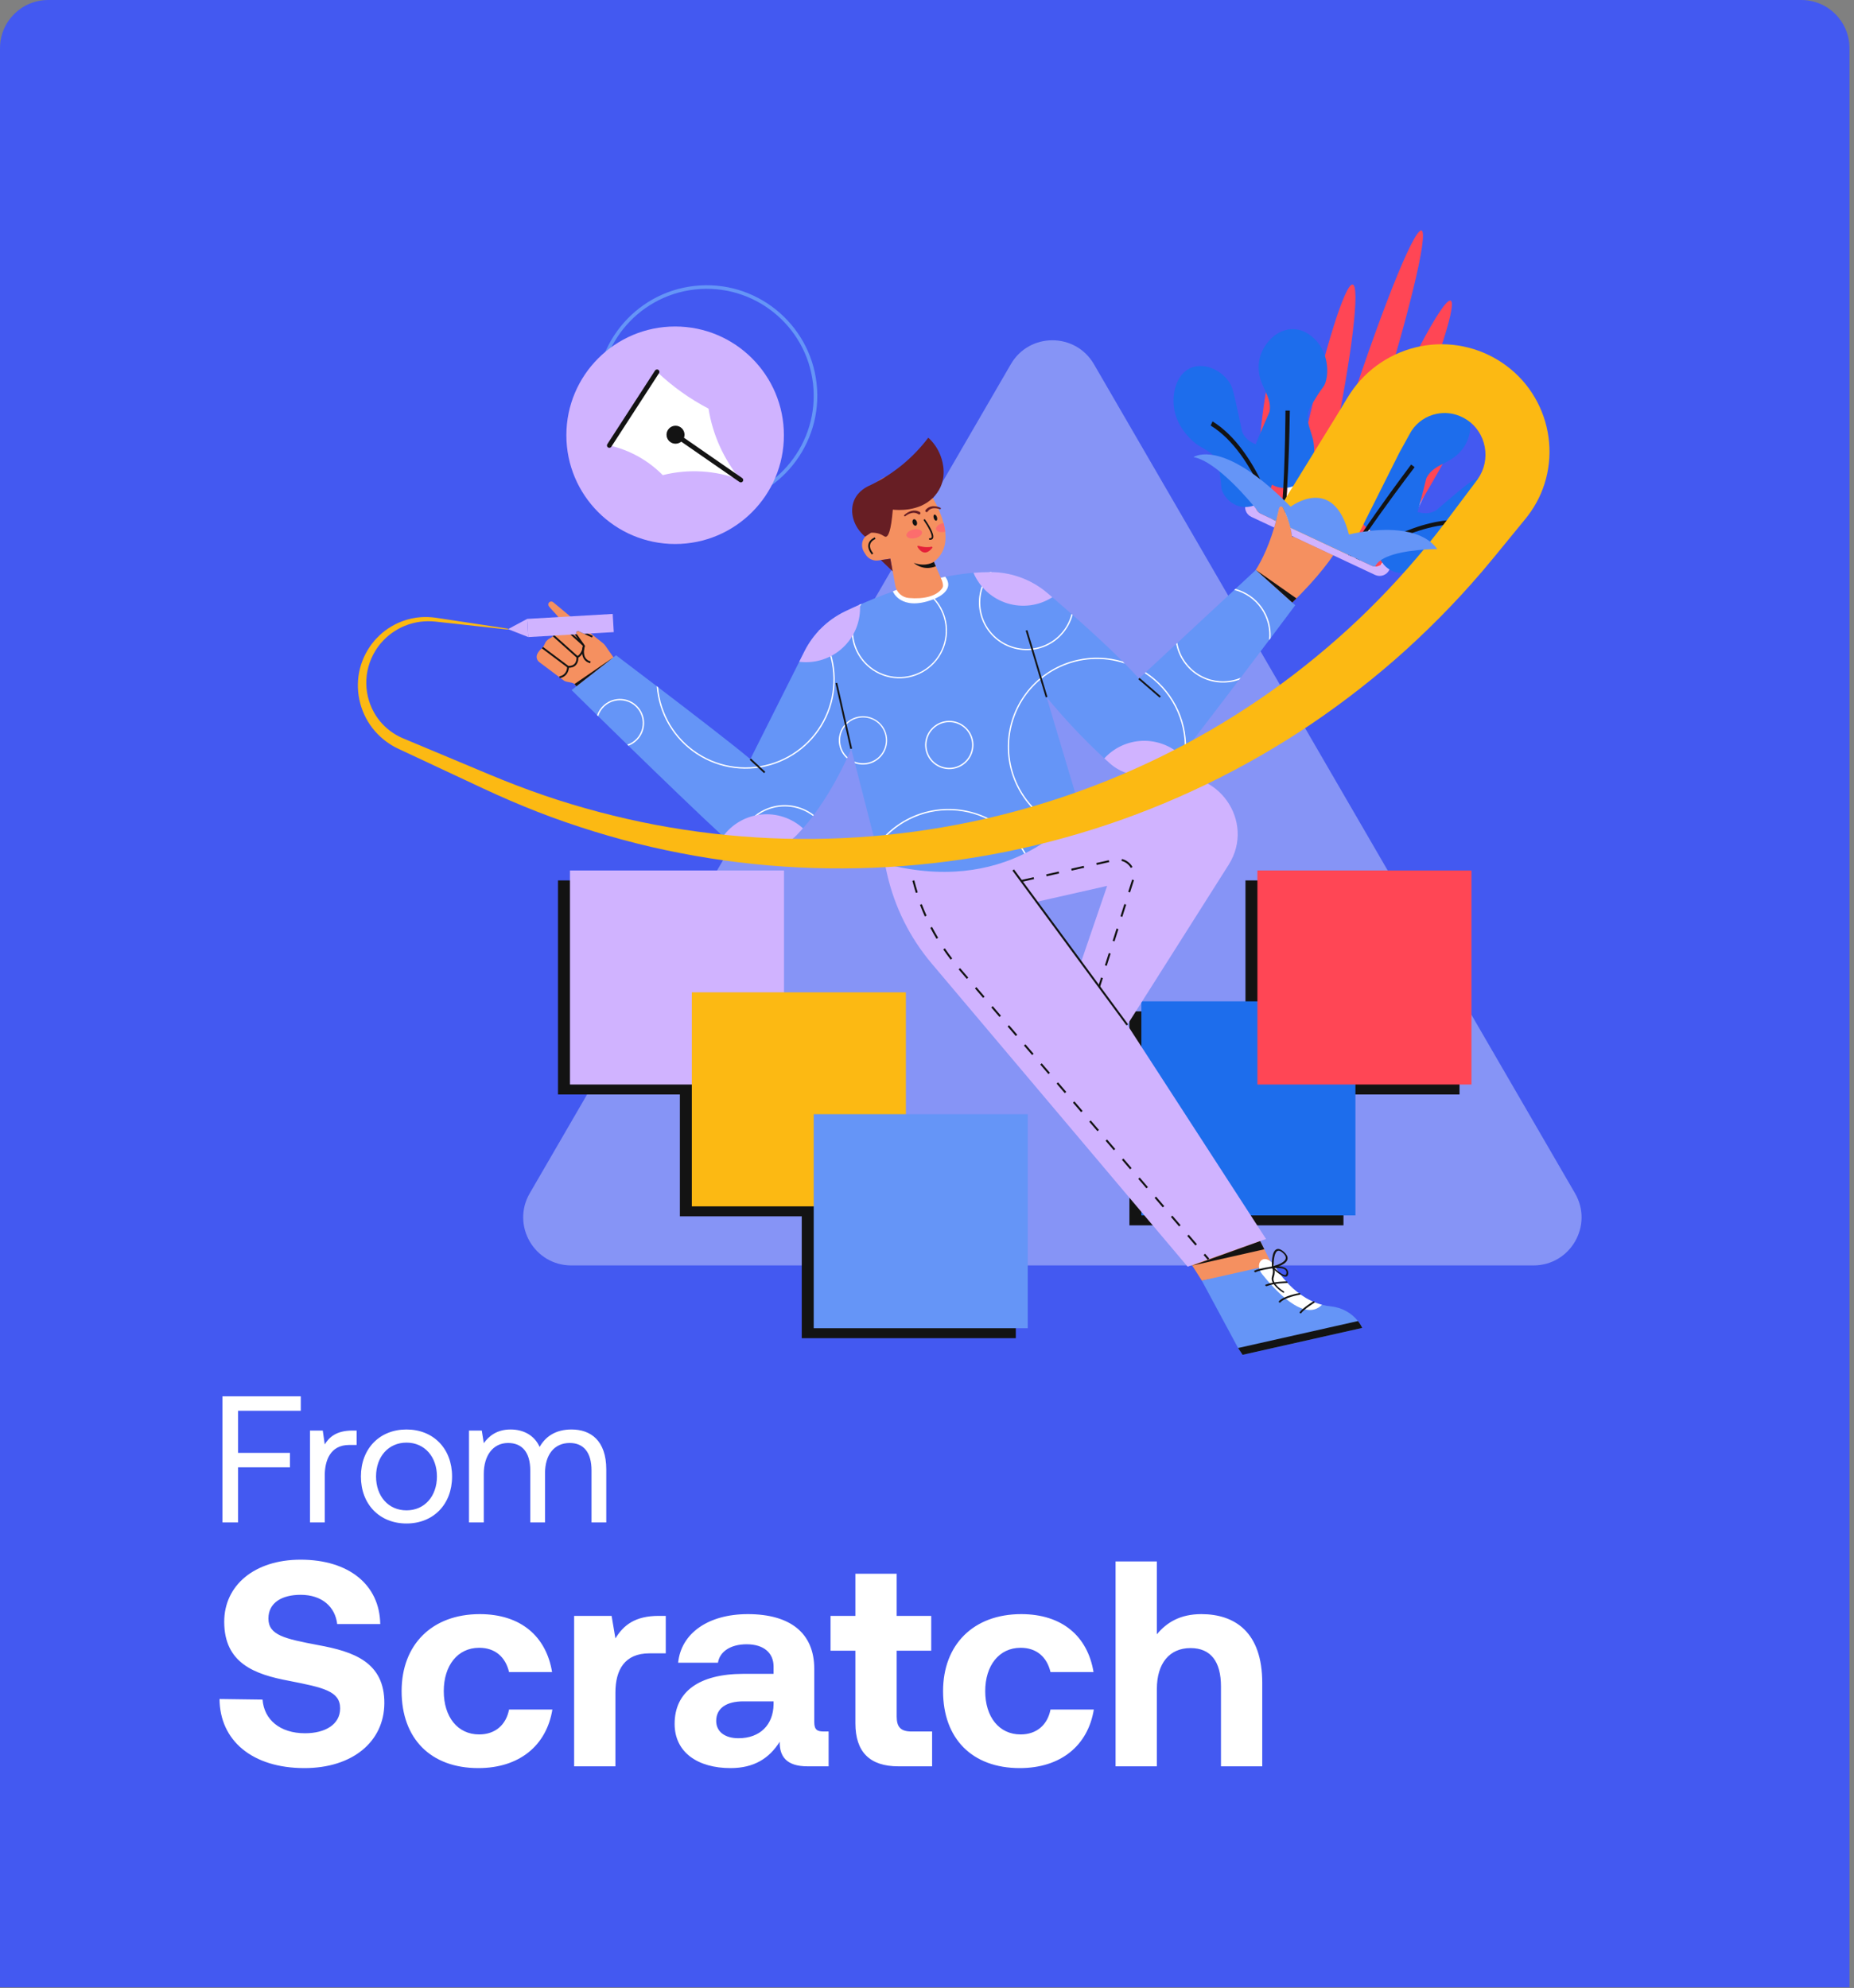 <svg width="304" height="326" viewBox="0 0 304 326" fill="none" xmlns="http://www.w3.org/2000/svg">
<rect x="0" y="0" width="304" height="326" fill="#808080" stroke="none"/>
<path d="M0 7.895C0 3.535 3.535 0 7.895 0H295.363C299.723 0 303.258 3.535 303.258 7.895V325.904H0V7.895Z" fill="#4359F1"/>
<path d="M36.469 249.659V228.983H49.319V231.346H39.039V238.257H47.546V240.621H39.039V249.659H36.469ZM57.797 234.595H58.477V236.958H57.266C54.105 236.958 53.249 239.587 53.249 241.979V249.659H50.826V234.595H52.924L53.249 236.869C53.958 235.717 55.109 234.595 57.797 234.595ZM66.652 249.836C62.251 249.836 59.179 246.705 59.179 242.127C59.179 237.549 62.251 234.418 66.652 234.418C71.054 234.418 74.126 237.549 74.126 242.127C74.126 246.705 71.054 249.836 66.652 249.836ZM66.652 247.68C69.636 247.68 71.644 245.347 71.644 242.127C71.644 238.907 69.636 236.574 66.652 236.574C63.669 236.574 61.66 238.907 61.66 242.127C61.66 245.347 63.669 247.68 66.652 247.68ZM93.71 234.418C96.841 234.418 99.411 236.219 99.411 240.975V249.659H96.989V241.123C96.989 238.169 95.689 236.633 93.415 236.633C90.904 236.633 89.368 238.523 89.368 241.595V249.659H86.946V241.123C86.946 238.169 85.617 236.633 83.313 236.633C80.832 236.633 79.325 238.701 79.325 241.713V249.659H76.903V234.595H79L79.325 236.662C80.123 235.57 81.393 234.418 83.726 234.418C85.824 234.418 87.625 235.363 88.482 237.283C89.398 235.658 91.022 234.418 93.71 234.418ZM35.997 278.619L43.053 278.715C43.293 281.979 45.885 284.235 50.013 284.235C53.325 284.235 55.773 282.795 55.773 280.155C55.773 277.323 53.037 276.747 47.421 275.643C41.757 274.587 36.765 272.763 36.765 265.947C36.765 259.995 41.709 255.771 49.293 255.771C57.213 255.771 62.253 259.899 62.349 266.331H55.293C54.957 263.499 52.797 261.531 49.293 261.531C46.221 261.531 44.013 262.827 44.013 265.419C44.013 268.155 46.653 268.731 52.221 269.787C57.981 270.843 63.069 272.571 63.021 279.339C62.973 285.627 57.789 289.947 49.917 289.947C41.373 289.947 36.045 285.435 35.997 278.619ZM78.429 289.947C70.605 289.947 65.853 285.099 65.853 277.323C65.853 269.691 70.845 264.699 78.669 264.699C85.389 264.699 89.565 268.347 90.525 274.203H83.469C82.893 271.755 81.213 270.219 78.573 270.219C75.021 270.219 72.765 273.147 72.765 277.323C72.765 281.547 75.021 284.427 78.573 284.427C81.213 284.427 82.989 282.843 83.469 280.347H90.573C89.613 286.251 85.149 289.947 78.429 289.947ZM108.013 264.987H109.165V271.131H106.477C102.445 271.131 100.909 273.819 100.909 277.563V289.659H94.141V264.987H100.285L100.909 268.683C102.253 266.475 104.173 264.987 108.013 264.987ZM135.099 283.947H135.867V289.659H132.411C128.907 289.659 127.803 287.979 127.851 285.627C126.123 288.363 123.627 289.947 119.787 289.947C114.459 289.947 110.619 287.403 110.619 282.699C110.619 277.467 114.555 274.491 121.947 274.491H126.843V273.291C126.843 271.083 125.259 269.643 122.427 269.643C119.787 269.643 118.011 270.843 117.723 272.667H111.195C111.675 267.867 116.091 264.699 122.619 264.699C129.531 264.699 133.515 267.771 133.515 273.675V282.411C133.515 283.707 134.043 283.947 135.099 283.947ZM126.843 279.483V279.003H121.899C119.067 279.003 117.435 280.155 117.435 282.219C117.435 283.947 118.827 285.051 121.083 285.051C124.635 285.051 126.795 282.843 126.843 279.483ZM140.261 282.603V270.699H136.181V264.987H140.261V258.075H147.029V264.987H152.693V270.699H147.029V281.499C147.029 283.227 147.701 283.947 149.477 283.947H152.837V289.659H147.317C142.613 289.659 140.261 287.307 140.261 282.603ZM167.21 289.947C159.386 289.947 154.634 285.099 154.634 277.323C154.634 269.691 159.626 264.699 167.45 264.699C174.17 264.699 178.346 268.347 179.306 274.203H172.25C171.674 271.755 169.994 270.219 167.354 270.219C163.802 270.219 161.546 273.147 161.546 277.323C161.546 281.547 163.802 284.427 167.354 284.427C169.994 284.427 171.77 282.843 172.25 280.347H179.354C178.394 286.251 173.93 289.947 167.21 289.947ZM196.986 264.699C202.458 264.699 206.97 267.627 206.97 275.979V289.659H200.202V276.555C200.202 272.523 198.57 270.267 195.21 270.267C191.754 270.267 189.69 272.763 189.69 276.987V289.659H182.922V256.059H189.69V268.011C191.274 266.091 193.482 264.699 196.986 264.699Z" fill="white"/>
<g clip-path="url(#clip0_309_5536)">
<path opacity="0.5" d="M165.746 59.726C168.781 54.494 176.336 54.494 179.372 59.726L258.255 195.686C261.302 200.938 257.513 207.516 251.442 207.516H93.675C87.604 207.516 83.816 200.938 86.862 195.686L165.746 59.726Z" fill="#CAD1FD"/>
<path d="M97.865 66.9C96.765 56.965 103.952 47.987 113.887 46.887C123.822 45.786 132.799 52.973 133.9 62.908C135 72.843 127.813 81.821 117.878 82.921C107.943 84.021 98.965 76.835 97.865 66.9ZM98.448 66.835C99.513 76.449 108.2 83.404 117.814 82.339C127.427 81.274 134.382 72.586 133.317 62.973C132.253 53.359 123.564 46.404 113.951 47.469C104.337 48.534 97.382 57.222 98.447 66.835H98.448Z" fill="#6595F7"/>
<path d="M110.702 89.21C120.552 89.21 128.536 81.225 128.536 71.376C128.536 61.526 120.552 53.541 110.702 53.541C100.852 53.541 92.867 61.526 92.867 71.376C92.867 81.225 100.852 89.21 110.702 89.21Z" fill="#D0B3FF"/>
<path d="M107.732 60.977C110.253 63.373 113.096 65.405 116.178 67.014C116.862 71.319 118.691 75.361 121.474 78.716C117.392 77.13 112.918 76.85 108.671 77.916C106.277 75.487 103.236 73.797 99.91 73.046C102.518 69.023 105.125 65 107.732 60.977Z" fill="white"/>
<path d="M121.517 79.104C121.596 79.095 121.671 79.063 121.731 79.01C121.791 78.958 121.834 78.889 121.853 78.812C121.873 78.734 121.868 78.653 121.84 78.579C121.812 78.504 121.762 78.44 121.697 78.395L111.447 71.298C111.405 71.269 111.358 71.248 111.307 71.237C111.257 71.227 111.205 71.226 111.155 71.235C111.104 71.244 111.056 71.263 111.013 71.291C110.97 71.319 110.933 71.355 110.903 71.397C110.874 71.439 110.854 71.487 110.843 71.537C110.832 71.587 110.831 71.639 110.84 71.689C110.849 71.74 110.868 71.788 110.896 71.831C110.924 71.874 110.96 71.911 111.002 71.941L121.252 79.037C121.329 79.091 121.424 79.115 121.517 79.104Z" fill="#131313"/>
<path d="M110.767 72.766C111.582 72.766 112.243 72.106 112.243 71.29C112.243 70.475 111.582 69.814 110.767 69.814C109.952 69.814 109.291 70.475 109.291 71.29C109.291 72.106 109.952 72.766 110.767 72.766Z" fill="#131313"/>
<path d="M99.955 73.435C100.012 73.428 100.068 73.409 100.117 73.379C100.166 73.349 100.208 73.308 100.24 73.259L108.062 61.189C108.118 61.102 108.138 60.996 108.116 60.895C108.094 60.794 108.033 60.705 107.946 60.649C107.859 60.592 107.753 60.573 107.652 60.595C107.551 60.616 107.462 60.677 107.406 60.764L99.584 72.834C99.544 72.896 99.522 72.968 99.522 73.042C99.521 73.116 99.541 73.188 99.58 73.251C99.618 73.314 99.674 73.364 99.741 73.397C99.807 73.429 99.881 73.442 99.955 73.434V73.435Z" fill="#131313"/>
<path d="M126.595 144.382H91.496V179.481H126.595V144.382Z" fill="#131313"/>
<path d="M146.577 164.365H111.479V199.464H146.577V164.365Z" fill="#131313"/>
<path d="M166.562 184.349H131.463V219.448H166.562V184.349Z" fill="#131313"/>
<path d="M220.29 165.846H185.191V200.945H220.29V165.846Z" fill="#131313"/>
<path d="M239.318 144.382H204.219V179.481H239.318V144.382Z" fill="#131313"/>
<path d="M128.556 142.748H93.457V177.847H128.556V142.748Z" fill="#D0B3FF"/>
<path d="M148.538 162.731H113.439V197.83H148.538V162.731Z" fill="#FCB913"/>
<path d="M168.523 182.715H133.424V217.814H168.523V182.715Z" fill="#6595F7"/>
<path d="M222.249 164.212H187.15V199.311H222.249V164.212Z" fill="#1D6DEC"/>
<path d="M241.277 142.748H206.178V177.847H241.277V142.748Z" fill="#FF4655"/>
<path d="M197.064 210.01L194.162 205.442L206.222 202.715L208.777 207.777L197.064 210.01Z" fill="#F59060"/>
<path d="M194.162 205.442L194.907 206.615L206.222 202.715L194.162 205.442Z" fill="#131313"/>
<path d="M203.01 221.059L203.747 222.177L223.361 217.764C223.177 217.361 222.943 216.983 222.667 216.636C222.129 215.967 221.464 215.41 220.71 214.998C219.956 214.586 219.129 214.326 218.274 214.235C217.766 214.186 217.263 214.097 216.769 213.969C211.663 212.646 208.856 207.358 208.856 207.358L197.064 210.01L203.01 221.059Z" fill="#6595F7"/>
<path d="M203.01 221.059L203.747 222.177L223.362 217.764C223.177 217.362 222.943 216.983 222.667 216.637L203.01 221.059Z" fill="#131313"/>
<path d="M206.962 208.961C208.912 211.399 213.851 216.939 216.768 213.968C211.662 212.645 208.856 207.358 208.856 207.358C208.856 207.358 207.649 205.872 206.772 206.731C206.477 207.023 206.378 207.446 206.458 207.897C206.535 208.288 206.708 208.654 206.962 208.961Z" fill="white"/>
<path d="M213.299 215.381C213.277 215.385 213.254 215.384 213.232 215.379C213.21 215.374 213.19 215.364 213.172 215.351C213.142 215.335 213.12 215.308 213.109 215.276C213.099 215.244 213.102 215.209 213.118 215.179C213.647 214.458 215.275 213.454 215.344 213.412C215.377 213.397 215.414 213.394 215.449 213.402C215.483 213.411 215.514 213.431 215.536 213.46C215.548 213.47 215.558 213.484 215.565 213.499C215.571 213.514 215.574 213.53 215.574 213.546C215.573 213.562 215.569 213.578 215.562 213.593C215.554 213.607 215.543 213.62 215.53 213.629C215.514 213.64 213.864 214.655 213.355 215.347C213.341 215.365 213.321 215.377 213.299 215.381Z" fill="#131313"/>
<path d="M209.882 213.614C209.858 213.619 209.832 213.617 209.808 213.611C209.784 213.604 209.762 213.593 209.742 213.577C209.728 213.568 209.715 213.557 209.704 213.543C209.694 213.53 209.686 213.514 209.682 213.498C209.678 213.481 209.677 213.464 209.679 213.447C209.681 213.43 209.687 213.414 209.696 213.399C210.464 212.502 212.938 212.077 213.042 212.059C213.08 212.056 213.118 212.064 213.151 212.083C213.184 212.101 213.21 212.13 213.226 212.164C213.235 212.177 213.24 212.193 213.241 212.209C213.242 212.225 213.239 212.241 213.232 212.255C213.225 212.27 213.215 212.283 213.202 212.292C213.189 212.302 213.174 212.308 213.158 212.31C213.133 212.314 210.659 212.74 209.934 213.585C209.921 213.6 209.902 213.61 209.882 213.614Z" fill="#131313"/>
<path d="M211.052 210.396C211.043 210.398 211.034 210.399 211.025 210.399C211.005 210.399 208.999 210.412 207.697 210.914C207.659 210.924 207.62 210.921 207.584 210.907C207.548 210.893 207.517 210.868 207.496 210.836C207.448 210.768 207.461 210.693 207.524 210.668C208.868 210.148 210.861 210.137 210.945 210.137C210.984 210.138 211.022 210.152 211.053 210.175C211.084 210.198 211.108 210.23 211.121 210.267C211.126 210.28 211.128 210.294 211.128 210.308C211.127 210.322 211.123 210.335 211.117 210.348C211.11 210.36 211.101 210.371 211.09 210.379C211.079 210.387 211.066 210.393 211.052 210.396Z" fill="#131313"/>
<path d="M205.862 208.634C205.829 208.638 205.796 208.634 205.765 208.622C205.734 208.61 205.706 208.59 205.685 208.564C205.627 208.498 205.626 208.416 205.682 208.381C206.265 208.023 208.916 207.64 209.028 207.624C209.068 207.622 209.108 207.632 209.143 207.653C209.177 207.673 209.205 207.704 209.222 207.741C209.231 207.755 209.236 207.771 209.237 207.788C209.238 207.805 209.235 207.822 209.228 207.837C209.221 207.852 209.211 207.866 209.197 207.876C209.184 207.886 209.168 207.892 209.151 207.895C209.124 207.899 206.44 208.286 205.893 208.622C205.884 208.628 205.873 208.632 205.862 208.634Z" fill="#131313"/>
<path d="M208.812 207.921C208.788 207.926 208.773 207.93 208.767 207.931L208.564 207.973L208.552 207.763C208.537 207.493 208.43 205.074 209.408 204.838C209.72 204.759 210.089 204.912 210.506 205.279C210.936 205.66 211.144 206.031 211.124 206.384C211.066 207.372 209.144 207.847 208.812 207.921ZM209.562 205.113L209.555 205.114C208.924 205.267 208.821 206.817 208.835 207.615C209.526 207.438 210.795 206.974 210.833 206.292C210.847 206.034 210.687 205.763 210.344 205.46C210.026 205.18 209.77 205.066 209.561 205.113H209.562Z" fill="#131313"/>
<path d="M210.891 209.339C210.876 209.342 210.86 209.345 210.845 209.347C210.147 209.437 208.752 208.083 208.593 207.927L208.412 207.748L208.621 207.715C208.786 207.689 210.249 207.476 210.916 208.064C211.028 208.159 211.114 208.28 211.168 208.416C211.222 208.553 211.242 208.7 211.227 208.846C211.205 209.128 211.092 209.294 210.891 209.339ZM208.967 207.957C209.531 208.48 210.368 209.129 210.73 209.083C210.777 209.077 210.918 209.058 210.94 208.754C210.954 208.659 210.944 208.562 210.912 208.472C210.879 208.381 210.825 208.301 210.754 208.236C210.37 207.898 209.473 207.907 208.967 207.957V207.957Z" fill="#131313"/>
<path d="M210.497 211.99C210.456 211.997 210.412 211.988 210.377 211.965C210.287 211.91 208.165 210.589 208.563 209.357C208.902 208.31 208.588 207.921 208.584 207.918C208.529 207.853 208.526 207.77 208.579 207.734C208.612 207.717 208.65 207.713 208.687 207.721C208.723 207.728 208.755 207.748 208.779 207.777C208.826 207.827 209.232 208.299 208.842 209.498C208.506 210.53 210.464 211.752 210.484 211.764C210.516 211.78 210.542 211.807 210.556 211.84C210.57 211.873 210.571 211.91 210.56 211.945C210.553 211.956 210.544 211.966 210.534 211.974C210.523 211.982 210.511 211.987 210.497 211.99Z" fill="#131313"/>
<path d="M144.307 138.232L145.459 143.33C146.681 148.732 149.183 153.761 152.756 157.993L194.731 207.713L207.592 203.185L184.839 168.062L201.455 141.823C205.953 134.72 199.609 125.727 191.409 127.581L144.307 138.232ZM169.984 147.89L181.539 145.277L177.261 157.772L169.984 147.89Z" fill="#D0B3FF"/>
<path d="M148.314 137.325L148.004 137.396L148.236 138.423L148.547 138.353L148.314 137.325Z" fill="#131313"/>
<path d="M194.676 202.684L194.918 202.477L196.257 204.038L196.015 204.245L194.676 202.684ZM191.998 199.561L192.24 199.354L193.579 200.916L193.337 201.123L191.998 199.561ZM189.32 196.438L189.562 196.231L190.901 197.793L190.659 198L189.32 196.438ZM186.642 193.316L186.884 193.108L188.223 194.67L187.981 194.877L186.642 193.316ZM183.964 190.193L184.206 189.985L185.545 191.547L185.303 191.754L183.964 190.193ZM181.287 187.07L181.528 186.863L182.867 188.424L182.625 188.631L181.287 187.07ZM178.609 183.947L178.85 183.74L180.189 185.301L179.948 185.508L178.609 183.947ZM175.931 180.824L176.172 180.617L177.511 182.178L177.27 182.386L175.931 180.824ZM173.253 177.701L173.494 177.494L174.833 179.055L174.592 179.263L173.253 177.701ZM170.575 174.578L170.816 174.371L172.155 175.933L171.914 176.14L170.575 174.578ZM167.897 171.455L168.138 171.248L169.477 172.81L169.236 173.017L167.897 171.455ZM165.219 168.333L165.46 168.125L166.799 169.687L166.557 169.894L165.219 168.333ZM162.541 165.21L162.782 165.003L164.122 166.564L163.88 166.771L162.541 165.21ZM159.863 162.087L160.105 161.88L161.443 163.441L161.202 163.648L159.863 162.087ZM157.185 158.964L157.426 158.757L158.766 160.318L158.524 160.526L157.185 158.964ZM154.666 155.693L154.929 155.514C155.311 156.075 155.716 156.633 156.13 157.171L155.878 157.366C155.459 156.822 155.051 156.259 154.665 155.693H154.666ZM152.544 152.149L152.826 152.002C153.141 152.604 153.477 153.206 153.826 153.789L153.553 153.952C153.2 153.364 152.861 152.757 152.544 152.149H152.544ZM150.85 148.382L151.148 148.269C151.39 148.904 151.654 149.54 151.932 150.16L151.642 150.29C151.361 149.665 151.094 149.023 150.85 148.382ZM149.608 144.444L149.917 144.365C150.083 145.024 150.271 145.687 150.475 146.335L150.172 146.431C149.965 145.777 149.776 145.109 149.608 144.444ZM148.689 140.43L149 140.359L149.454 142.366L149.143 142.436L148.689 140.43Z" fill="#131313"/>
<path d="M197.599 205.599L197.357 205.807L198.043 206.606L198.285 206.399L197.599 205.599Z" fill="#131313"/>
<path d="M166.266 142.575L166.01 142.764L184.711 168.157L184.967 167.969L166.266 142.575Z" fill="#131313"/>
<path d="M180.074 161.752L180.533 160.303L180.837 160.399L180.377 161.848L180.074 161.752ZM181.171 158.295L181.808 156.287L182.111 156.383L181.474 158.392L181.171 158.295ZM182.445 154.279L183.083 152.271L183.386 152.367L182.749 154.376L182.445 154.279ZM183.72 150.263L184.358 148.255L184.661 148.351L184.024 150.359L183.72 150.263ZM184.995 146.247L185.624 144.264L185.632 144.24L185.936 144.334L185.298 146.343L184.995 146.247ZM183.885 141.175L183.959 140.865C184.322 140.954 184.664 141.116 184.962 141.341C185.261 141.566 185.511 141.849 185.697 142.173L185.421 142.332C185.257 142.045 185.036 141.795 184.772 141.596C184.508 141.397 184.206 141.254 183.885 141.175ZM167.43 144.317L169.485 143.852L169.555 144.162L167.5 144.627L167.43 144.317ZM171.539 143.387L173.594 142.923L173.665 143.233L171.61 143.698L171.539 143.387ZM175.649 142.458L177.704 141.993L177.774 142.304L175.72 142.768L175.649 142.458ZM179.759 141.529L181.814 141.064L181.884 141.375L179.829 141.839L179.759 141.529Z" fill="#131313"/>
<path d="M195.496 207.54L207.311 204.869L206.632 203.523L195.496 207.54Z" fill="#131313"/>
<path d="M101.358 108.899L99.24 105.866C99.118 105.696 98.971 105.546 98.804 105.421C97.756 104.636 93.771 101.321 90.701 98.753C90.608 98.675 90.49 98.635 90.369 98.639C90.248 98.643 90.132 98.692 90.045 98.776C89.958 98.86 89.905 98.974 89.897 99.094C89.888 99.215 89.924 99.335 89.998 99.43C90.685 100.318 92.468 101.819 92.156 102.653C92.039 102.964 91.628 102.869 91.25 103.458C91.101 103.729 90.927 103.986 90.731 104.226C90.662 104.317 90.584 104.401 90.498 104.477C90.248 104.679 90.01 104.682 89.655 105.063C89.237 105.512 89.418 105.669 88.921 106.23C88.638 106.55 88.498 106.59 88.275 106.939C88.128 107.169 87.957 107.442 87.991 107.797C88.005 107.952 88.052 108.102 88.129 108.238C88.205 108.374 88.308 108.492 88.433 108.585L92.472 111.613C92.918 111.948 94.139 111.815 94.312 112.344L96.615 114.637L101.358 108.899Z" fill="#F59060"/>
<path d="M97.196 104.276L97.068 104.55L96.017 104.058L95.774 103.944L95.459 103.797L94.878 103.525C94.823 103.498 94.761 103.49 94.701 103.504C94.642 103.517 94.588 103.55 94.55 103.598C94.51 103.643 94.486 103.702 94.484 103.763C94.481 103.824 94.5 103.884 94.537 103.933L94.594 104.012L94.933 104.497L95.299 105.018L95.901 105.876L95.88 105.948C95.876 105.959 95.535 107.089 95.968 107.841C96.062 108 96.189 108.137 96.341 108.243C96.492 108.349 96.664 108.422 96.846 108.456L96.777 108.749C96.535 108.698 96.307 108.595 96.107 108.45C95.943 108.325 95.806 108.169 95.704 107.991C95.27 107.234 95.495 106.213 95.569 105.933L95.107 105.274L94.742 104.753L94.287 104.107C94.271 104.084 94.257 104.059 94.245 104.033C94.191 103.926 94.172 103.805 94.19 103.686C94.209 103.567 94.264 103.457 94.348 103.371C94.432 103.285 94.54 103.228 94.659 103.206C94.777 103.185 94.899 103.201 95.007 103.253L95.643 103.551L96.203 103.812L96.409 103.908L97.196 104.276Z" fill="#131313"/>
<path d="M92.273 102.522L92.07 102.747L95.52 105.851L95.722 105.626L92.273 102.522Z" fill="#131313"/>
<path d="M93.139 109.506L93.15 109.204C93.62 109.222 93.976 109.105 94.208 108.856C94.529 108.51 94.537 107.997 94.53 107.829L90.629 104.339L90.831 104.113L94.821 107.683L94.827 107.74C94.831 107.773 94.912 108.541 94.431 109.06C94.136 109.378 93.702 109.528 93.139 109.506Z" fill="#131313"/>
<path d="M91.767 111.213L91.712 110.916C92.853 110.704 92.981 109.708 92.994 109.43L88.852 106.323L89.033 106.081L93.296 109.277L93.298 109.351C93.299 109.367 93.32 110.925 91.767 111.213Z" fill="#131313"/>
<path d="M94.748 107.891L94.607 107.623C95.498 107.158 95.582 105.906 95.583 105.894L95.885 105.911C95.882 105.969 95.788 107.348 94.748 107.891Z" fill="#131313"/>
<path d="M218.615 91.064C216.826 93.66 213.616 97.531 208.033 102.321L203.414 96.541C203.414 96.541 206.723 93.973 208.925 86.518C209.03 86.165 209.131 85.802 209.229 85.428C209.404 84.764 209.569 84.066 209.724 83.332C209.738 83.262 209.774 83.198 209.826 83.149C209.878 83.1 209.944 83.069 210.014 83.06C210.085 83.05 210.157 83.063 210.22 83.096C210.283 83.13 210.334 83.182 210.366 83.246C210.888 84.295 211.296 85.397 211.584 86.534C211.695 86.98 211.781 87.432 211.843 87.887C211.845 87.895 211.846 87.903 211.847 87.912C211.851 87.943 211.863 87.973 211.883 87.999C211.903 88.024 211.929 88.043 211.959 88.055C211.989 88.066 212.021 88.07 212.052 88.064C212.084 88.059 212.114 88.046 212.138 88.025L218.615 91.064Z" fill="#F59060"/>
<path d="M217.937 89.42C218.441 89.218 218.921 88.958 219.365 88.646C219.429 88.6 219.506 88.578 219.584 88.582C219.662 88.586 219.736 88.617 219.794 88.669C219.852 88.721 219.891 88.791 219.904 88.868C219.916 88.945 219.902 89.024 219.864 89.092C219.69 89.397 219.484 89.742 219.24 90.125C219.054 90.416 218.847 90.73 218.616 91.065L212.139 88.025C212.153 88.014 212.165 88.001 212.174 87.986C212.32 87.76 212.518 87.451 212.752 87.081C213.809 85.406 215.594 82.464 216.598 80.199C216.631 80.126 216.688 80.067 216.759 80.032C216.831 79.996 216.912 79.987 216.99 80.005C217.068 80.023 217.136 80.068 217.185 80.132C217.233 80.195 217.258 80.274 217.255 80.353C217.197 81.455 216.875 83.121 215.785 85.287C215.767 85.324 215.763 85.366 215.774 85.405C215.784 85.444 215.809 85.479 215.843 85.501C215.876 85.524 215.917 85.534 215.958 85.529C215.998 85.524 216.035 85.505 216.063 85.475C216.882 84.52 218.022 83.116 218.783 81.859C218.825 81.791 218.889 81.739 218.965 81.713C219.041 81.687 219.123 81.689 219.198 81.717C219.273 81.746 219.336 81.8 219.375 81.87C219.414 81.939 219.428 82.021 219.413 82.1C219.202 83.241 218.658 84.875 217.325 86.8C217.301 86.833 217.29 86.874 217.294 86.915C217.298 86.956 217.317 86.994 217.347 87.022C217.377 87.05 217.417 87.066 217.458 87.067C217.499 87.069 217.539 87.055 217.571 87.029C218.306 86.429 218.989 85.768 219.612 85.053C219.664 84.991 219.736 84.951 219.816 84.937C219.895 84.924 219.977 84.939 220.046 84.98C220.116 85.021 220.168 85.085 220.195 85.162C220.222 85.238 220.221 85.321 220.192 85.396C219.801 86.406 219.08 87.739 217.753 89.141C217.726 89.169 217.71 89.206 217.706 89.244C217.703 89.283 217.712 89.322 217.734 89.354C217.755 89.386 217.787 89.411 217.824 89.423C217.861 89.434 217.901 89.434 217.937 89.42Z" fill="#F59060"/>
<path d="M212.385 99.25C212.385 99.25 210.773 101.409 208.332 104.654C208.251 104.761 208.167 104.872 208.084 104.982C206.726 106.785 205.133 108.897 203.428 111.148C203.346 111.257 203.263 111.367 203.179 111.478C200.375 115.176 197.293 119.223 194.482 122.858C194.405 122.957 194.329 123.056 194.253 123.153C194.063 123.399 193.873 123.644 193.685 123.887C193.624 123.966 193.563 124.045 193.502 124.122C192.835 124.981 191.999 125.693 191.045 126.215C190.092 126.736 189.041 127.056 187.958 127.154C186.876 127.252 185.785 127.126 184.753 126.785C183.721 126.443 182.77 125.893 181.96 125.169C181.672 124.912 181.377 124.644 181.075 124.366C177.696 121.235 174.532 117.878 171.606 114.319L177.102 132.721C177.102 132.721 176.173 134.043 174.282 135.738C174.224 135.791 174.163 135.843 174.103 135.896C172.303 137.477 170.309 138.82 168.168 139.893C168.104 139.927 168.039 139.96 167.973 139.991C162.579 142.651 154.747 144.373 144.366 141.458L143.742 139.027L143.671 138.753L140.18 125.152L140.115 124.895L139.572 122.784C139.572 122.784 139.363 123.303 138.966 124.171C138.935 124.238 138.903 124.306 138.87 124.377C137.916 126.435 136.024 130.171 133.436 133.645C133.393 133.703 133.349 133.762 133.306 133.819C132.785 134.508 132.238 135.187 131.666 135.838C131.359 136.189 131.044 136.531 130.722 136.863C129.507 138.115 127.944 138.972 126.235 139.322C124.526 139.672 122.752 139.498 121.143 138.824C121.074 138.795 121.005 138.766 120.937 138.734C120.101 138.357 119.329 137.849 118.652 137.229L118.562 137.147C114.907 133.798 108.451 127.561 103.037 122.288C102.98 122.231 102.921 122.175 102.864 122.12C101.112 120.412 99.474 118.811 98.083 117.448C98.024 117.391 97.967 117.335 97.91 117.279C95.391 114.811 93.721 113.167 93.721 113.167L101.013 107.458C101.013 107.458 103.925 109.658 107.674 112.516C107.75 112.574 107.828 112.633 107.906 112.693C113.389 116.874 120.537 122.372 123.031 124.495L131.049 108.524L131.906 106.817C132.521 105.592 133.307 104.461 134.241 103.457C134.291 103.403 134.342 103.348 134.394 103.295C135.597 102.039 137.016 101.01 138.584 100.257C139.289 99.918 140.061 99.56 140.892 99.193C140.93 99.177 140.967 99.159 141.005 99.143C141.092 99.106 141.178 99.067 141.264 99.03C143.875 97.882 146.55 96.884 149.274 96.039C149.403 96 149.533 95.96 149.662 95.922C152.831 94.971 156.233 94.218 159.619 93.935C160.522 93.859 161.421 93.819 162.315 93.813C162.338 93.813 162.36 93.813 162.382 93.813C162.455 93.813 162.528 93.813 162.599 93.814C165.969 93.862 169.217 95.088 171.777 97.28C172.025 97.491 172.283 97.713 172.55 97.942C173.503 98.76 174.572 99.686 175.695 100.677C175.754 100.73 175.815 100.783 175.876 100.836C178.588 103.233 181.601 105.981 184.093 108.478C184.204 108.589 184.314 108.701 184.423 108.811C185.279 109.677 186.066 110.508 186.749 111.277L187.699 110.395L187.865 110.242L192.856 105.604L193.045 105.429L202.384 96.753L202.573 96.577L205.926 93.463L212.385 99.25Z" fill="#6595F7"/>
<path d="M134.394 103.294C134.342 103.347 134.291 103.402 134.241 103.456C135.458 105.283 136.241 107.364 136.53 109.54C136.82 111.716 136.608 113.929 135.911 116.01C135.215 118.092 134.051 119.987 132.51 121.55C130.97 123.113 129.092 124.303 127.02 125.03C124.949 125.756 122.739 126 120.559 125.741C118.38 125.483 116.288 124.73 114.443 123.539C112.599 122.349 111.052 120.753 109.919 118.873C108.786 116.993 108.098 114.879 107.907 112.692C107.828 112.632 107.751 112.573 107.674 112.515C107.839 114.747 108.514 116.912 109.647 118.842C110.781 120.772 112.343 122.416 114.212 123.648C116.082 124.879 118.209 125.664 120.43 125.944C122.651 126.223 124.906 125.988 127.022 125.258C129.139 124.528 131.059 123.322 132.635 121.732C134.211 120.142 135.401 118.212 136.113 116.09C136.825 113.968 137.041 111.711 136.743 109.492C136.445 107.273 135.641 105.153 134.394 103.294Z" fill="white"/>
<path d="M187.865 110.24L187.699 110.393C189.812 111.761 191.53 113.659 192.68 115.898C193.83 118.137 194.372 120.638 194.253 123.152C194.328 123.055 194.404 122.957 194.481 122.857C194.547 120.364 193.974 117.896 192.816 115.687C191.657 113.479 189.953 111.603 187.865 110.24ZM176.641 108.209C173.629 108.889 170.91 110.505 168.874 112.827C166.838 115.148 165.589 118.054 165.307 121.129C165.025 124.204 165.724 127.289 167.304 129.942C168.884 132.595 171.264 134.679 174.102 135.896C174.162 135.842 174.223 135.79 174.281 135.738C170.847 134.295 168.105 131.578 166.632 128.156C165.159 124.735 165.07 120.875 166.383 117.389C167.696 113.903 170.309 111.062 173.673 109.462C177.037 107.862 180.89 107.628 184.423 108.809C184.315 108.699 184.203 108.587 184.092 108.476C181.674 107.74 179.106 107.648 176.641 108.209Z" fill="white"/>
<path d="M152.321 133.009C148.829 133.795 145.75 135.84 143.67 138.753L143.741 139.027C145.123 137.045 146.981 135.443 149.144 134.368C151.308 133.293 153.707 132.78 156.12 132.876C158.534 132.972 160.885 133.674 162.956 134.917C165.028 136.161 166.753 137.905 167.973 139.99C168.038 139.959 168.103 139.927 168.167 139.893C166.597 137.213 164.216 135.102 161.367 133.865C158.519 132.627 155.351 132.328 152.321 133.009Z" fill="white"/>
<path d="M126.951 132.216C125.407 132.567 124.006 133.377 122.932 134.541C121.859 135.704 121.163 137.166 120.938 138.733C121.006 138.765 121.074 138.794 121.143 138.823C121.321 137.503 121.844 136.252 122.658 135.197C123.472 134.142 124.549 133.32 125.781 132.813C127.013 132.306 128.357 132.132 129.678 132.308C130.999 132.485 132.25 133.005 133.306 133.818C133.349 133.761 133.392 133.702 133.436 133.644C132.526 132.944 131.473 132.453 130.352 132.206C129.232 131.959 128.07 131.963 126.951 132.216Z" fill="white"/>
<path d="M154.781 118.306C154.016 118.478 153.32 118.874 152.78 119.443C152.241 120.011 151.882 120.727 151.749 121.499C151.616 122.272 151.715 123.066 152.034 123.783C152.352 124.499 152.876 125.104 153.539 125.523C154.202 125.941 154.974 126.153 155.758 126.133C156.541 126.113 157.301 125.86 157.941 125.408C158.582 124.956 159.073 124.324 159.354 123.592C159.635 122.86 159.693 122.062 159.52 121.297C159.287 120.273 158.657 119.382 157.769 118.822C156.88 118.261 155.806 118.075 154.781 118.306ZM156.481 125.825C155.758 125.988 155.003 125.934 154.311 125.668C153.62 125.403 153.022 124.938 152.595 124.333C152.167 123.728 151.929 123.009 151.909 122.268C151.89 121.528 152.091 120.798 152.486 120.171C152.882 119.545 153.454 119.05 154.131 118.748C154.808 118.447 155.559 118.353 156.29 118.479C157.02 118.605 157.696 118.944 158.234 119.454C158.771 119.964 159.145 120.622 159.308 121.345C159.526 122.314 159.351 123.33 158.821 124.169C158.29 125.009 157.449 125.605 156.481 125.825Z" fill="white"/>
<path d="M100.778 114.71C100.121 114.859 99.513 115.173 99.011 115.622C98.509 116.072 98.13 116.642 97.91 117.278C97.967 117.333 98.025 117.39 98.083 117.447C98.276 116.837 98.622 116.286 99.087 115.848C99.553 115.41 100.123 115.098 100.744 114.943C101.364 114.787 102.014 114.793 102.631 114.96C103.249 115.127 103.813 115.45 104.271 115.897C104.728 116.344 105.063 116.9 105.245 117.514C105.426 118.127 105.447 118.777 105.306 119.4C105.165 120.024 104.867 120.602 104.439 121.077C104.012 121.553 103.47 121.912 102.864 122.118C102.921 122.174 102.98 122.23 103.038 122.287C103.979 121.936 104.752 121.24 105.2 120.341C105.648 119.441 105.737 118.405 105.45 117.442C105.163 116.479 104.521 115.662 103.653 115.154C102.786 114.647 101.758 114.488 100.778 114.71Z" fill="white"/>
<path d="M140.631 117.553C139.92 117.713 139.267 118.066 138.745 118.573C138.222 119.08 137.849 119.721 137.667 120.426C137.485 121.132 137.501 121.873 137.713 122.57C137.925 123.267 138.325 123.892 138.87 124.375C138.903 124.304 138.935 124.236 138.966 124.17C138.276 123.535 137.848 122.665 137.767 121.731C137.685 120.797 137.956 119.867 138.526 119.122C139.096 118.377 139.923 117.873 140.846 117.707C141.769 117.541 142.72 117.726 143.513 118.226C144.306 118.726 144.884 119.504 145.133 120.408C145.382 121.312 145.283 122.276 144.858 123.112C144.432 123.947 143.709 124.593 142.832 124.923C141.954 125.252 140.985 125.242 140.114 124.894L140.18 125.15C140.885 125.404 141.648 125.45 142.378 125.284C143.404 125.052 144.295 124.422 144.856 123.533C145.417 122.645 145.602 121.569 145.37 120.544C145.138 119.519 144.509 118.628 143.62 118.067C142.731 117.506 141.656 117.321 140.631 117.553Z" fill="white"/>
<path d="M149.663 95.921C149.533 95.959 149.403 95.999 149.274 96.038C150.854 96.424 152.268 97.307 153.309 98.556C154.351 99.805 154.964 101.354 155.06 102.978C155.155 104.601 154.728 106.212 153.841 107.575C152.953 108.937 151.652 109.98 150.129 110.548C148.605 111.117 146.94 111.183 145.376 110.735C143.813 110.288 142.434 109.351 141.443 108.062C140.451 106.773 139.899 105.201 139.867 103.575C139.835 101.949 140.324 100.356 141.265 99.029C141.178 99.066 141.092 99.105 141.005 99.142C140.968 99.158 140.93 99.176 140.892 99.192C140.004 100.572 139.572 102.197 139.659 103.836C139.746 105.476 140.347 107.046 141.377 108.324C142.406 109.603 143.812 110.525 145.395 110.959C146.978 111.394 148.658 111.319 150.196 110.746C151.734 110.172 153.052 109.129 153.964 107.764C154.876 106.399 155.335 104.782 155.276 103.141C155.217 101.501 154.643 99.921 153.636 98.624C152.628 97.329 151.238 96.383 149.663 95.921V95.921Z" fill="white"/>
<path d="M202.209 111.533C200.243 111.975 198.182 111.619 196.478 110.544C194.774 109.468 193.566 107.761 193.119 105.796C193.092 105.673 193.067 105.55 193.046 105.427L192.857 105.601C192.873 105.683 192.89 105.763 192.908 105.844C193.367 107.865 194.61 109.621 196.362 110.727C198.115 111.833 200.235 112.199 202.257 111.745C202.57 111.674 202.878 111.584 203.18 111.477C203.263 111.366 203.347 111.257 203.429 111.147C203.034 111.31 202.626 111.439 202.209 111.533ZM202.575 96.574L202.386 96.75C204.172 97.2 205.733 98.281 206.781 99.795C207.83 101.309 208.293 103.152 208.085 104.981C208.168 104.87 208.251 104.759 208.333 104.652C208.455 102.847 207.948 101.056 206.898 99.583C205.848 98.11 204.32 97.047 202.574 96.574H202.575Z" fill="white"/>
<path d="M175.696 100.675C175.413 101.788 174.882 102.822 174.143 103.7C173.404 104.578 172.475 105.278 171.427 105.745C170.379 106.213 169.238 106.438 168.091 106.402C166.943 106.365 165.819 106.07 164.802 105.537C163.785 105.004 162.903 104.248 162.22 103.325C161.537 102.402 161.073 101.337 160.861 100.209C160.649 99.08 160.695 97.919 160.996 96.811C161.298 95.704 161.846 94.678 162.6 93.813C162.529 93.811 162.456 93.811 162.383 93.812C162.361 93.812 162.339 93.812 162.316 93.812C161.57 94.71 161.035 95.765 160.75 96.897C160.465 98.03 160.437 99.213 160.669 100.357C160.901 101.502 161.387 102.58 162.091 103.513C162.794 104.445 163.698 105.208 164.735 105.745C165.773 106.282 166.917 106.58 168.084 106.617C169.252 106.653 170.413 106.428 171.482 105.956C172.551 105.485 173.5 104.781 174.261 103.894C175.021 103.008 175.574 101.962 175.877 100.834C175.816 100.782 175.755 100.729 175.696 100.675Z" fill="white"/>
<path d="M146.402 96.99C146.402 96.99 147.675 100.275 152.939 98.322C152.939 98.322 156.84 97.007 154.983 94.57C154.983 94.57 147.174 96.486 146.402 96.99Z" fill="white"/>
<path d="M154.441 84.892C154.458 84.937 154.473 84.984 154.489 85.03C154.572 85.278 154.647 85.528 154.71 85.776C154.724 85.818 154.734 85.861 154.745 85.904C154.779 86.037 154.809 86.166 154.835 86.3C154.899 86.599 154.953 86.9 154.986 87.195C155.206 89.07 154.785 90.856 153.125 92.133L154.397 95.071C154.522 95.359 154.599 95.666 154.624 95.979C154.637 96.154 154.588 96.329 154.486 96.472C153.569 97.764 151.513 98.291 149.018 98.065C148.481 98.018 147.975 97.797 147.575 97.435C147.176 97.073 146.906 96.59 146.807 96.061L145.99 91.618L144.061 91.899C143.682 91.96 143.293 91.917 142.937 91.774C142.58 91.631 142.27 91.394 142.038 91.087C142.009 91.049 141.982 91.009 141.956 90.967L141.672 90.512C141.5 90.238 141.393 89.929 141.359 89.607C141.325 89.286 141.365 88.96 141.476 88.657C141.586 88.353 141.765 88.078 141.997 87.853C142.23 87.629 142.51 87.46 142.818 87.361C142.818 87.361 142.809 87.334 142.796 87.286C142.553 86.469 140.609 79.353 145.822 78.01C148.367 77.35 151.04 78.501 152.418 80.739C153.14 81.914 153.923 83.372 154.441 84.892Z" fill="#F59060"/>
<path d="M152.873 88.411C152.913 88.379 152.946 88.339 152.971 88.294C153.351 87.618 151.977 85.606 151.697 85.21C151.687 85.195 151.675 85.183 151.66 85.174C151.646 85.164 151.629 85.158 151.612 85.154C151.595 85.151 151.577 85.152 151.56 85.155C151.543 85.159 151.527 85.166 151.513 85.176C151.498 85.186 151.486 85.199 151.477 85.214C151.468 85.229 151.462 85.245 151.459 85.263C151.456 85.28 151.457 85.297 151.461 85.314C151.465 85.331 151.472 85.347 151.482 85.361C152.092 86.227 152.973 87.754 152.741 88.165C152.726 88.191 152.681 88.272 152.467 88.258C152.432 88.255 152.397 88.267 152.371 88.29C152.345 88.313 152.329 88.345 152.327 88.38C152.324 88.415 152.336 88.449 152.359 88.475C152.382 88.502 152.414 88.518 152.449 88.52C152.599 88.541 152.752 88.502 152.873 88.411Z" fill="#131313"/>
<path d="M150.068 88.251C150.77 88.091 151.266 87.645 151.177 87.255C151.088 86.865 150.447 86.678 149.746 86.838C149.045 86.997 148.549 87.443 148.638 87.834C148.727 88.224 149.367 88.411 150.068 88.251Z" fill="#FC6D6D"/>
<path d="M154.711 85.777C154.724 85.819 154.735 85.862 154.746 85.905C154.78 86.038 154.81 86.167 154.836 86.301C154.9 86.6 154.954 86.901 154.987 87.196V87.197C154.256 87.388 153.574 87.202 153.483 86.797C153.394 86.406 153.89 85.96 154.591 85.801C154.631 85.791 154.67 85.785 154.711 85.777Z" fill="#FC6D6D"/>
<path d="M153.127 92.134C153.127 92.134 151.866 93.029 149.84 92.311C149.84 92.311 151.28 93.715 153.446 92.871L153.127 92.134Z" fill="#131313"/>
<path d="M148.451 84.642C148.608 84.517 148.778 84.409 148.958 84.32C149.135 84.231 149.322 84.165 149.516 84.123C149.701 84.085 149.892 84.083 150.079 84.114C150.259 84.15 150.43 84.222 150.582 84.325L150.6 84.335C150.624 84.35 150.65 84.361 150.678 84.366C150.706 84.37 150.735 84.37 150.762 84.363C150.79 84.357 150.816 84.345 150.839 84.328C150.862 84.312 150.881 84.291 150.896 84.266C150.911 84.242 150.921 84.215 150.925 84.187C150.929 84.159 150.928 84.131 150.921 84.103C150.914 84.076 150.902 84.05 150.885 84.027C150.868 84.005 150.846 83.986 150.822 83.971C150.819 83.969 150.815 83.967 150.812 83.966C150.604 83.844 150.373 83.765 150.134 83.735C149.9 83.711 149.664 83.73 149.436 83.791C149.219 83.854 149.011 83.943 148.816 84.058C148.623 84.17 148.442 84.303 148.278 84.454C148.253 84.477 148.239 84.508 148.237 84.541C148.235 84.575 148.246 84.607 148.268 84.632C148.289 84.657 148.32 84.673 148.353 84.676C148.387 84.679 148.419 84.668 148.445 84.647L148.451 84.642Z" fill="#671E24"/>
<path d="M154.191 83.264C153.998 83.175 153.795 83.108 153.586 83.065C153.375 83.019 153.158 83.002 152.942 83.015C152.716 83.031 152.496 83.092 152.294 83.194C152.091 83.303 151.912 83.453 151.769 83.634C151.734 83.677 151.717 83.732 151.722 83.788C151.726 83.843 151.753 83.895 151.795 83.931C151.837 83.967 151.892 83.986 151.948 83.982C152.003 83.978 152.055 83.953 152.092 83.912L152.1 83.903L152.114 83.885C152.211 83.742 152.336 83.621 152.482 83.529C152.634 83.438 152.802 83.379 152.978 83.353C153.163 83.33 153.35 83.332 153.535 83.358C153.723 83.383 153.907 83.43 154.085 83.496L154.092 83.498C154.123 83.511 154.158 83.512 154.189 83.499C154.221 83.486 154.246 83.462 154.259 83.43C154.272 83.399 154.272 83.364 154.26 83.333C154.247 83.302 154.222 83.276 154.191 83.263V83.264Z" fill="#671E24"/>
<path d="M150.165 86.203C150.355 86.141 150.432 85.857 150.338 85.569C150.243 85.281 150.013 85.097 149.824 85.159C149.634 85.221 149.557 85.505 149.651 85.793C149.746 86.082 149.976 86.265 150.165 86.203Z" fill="#131313"/>
<path d="M153.533 85.382C153.677 85.335 153.721 85.076 153.632 84.803C153.543 84.531 153.354 84.348 153.21 84.395C153.066 84.442 153.021 84.701 153.111 84.974C153.2 85.246 153.389 85.429 153.533 85.382Z" fill="#131313"/>
<path d="M143.181 90.759C142.731 90.189 142.564 89.683 142.684 89.255C142.852 88.654 143.543 88.39 143.55 88.387L143.451 88.12C143.417 88.132 142.619 88.435 142.41 89.176C142.263 89.697 142.448 90.289 142.958 90.935L143.181 90.759Z" fill="#131313"/>
<path d="M142.818 87.362C143.257 87.333 143.697 87.386 144.116 87.518C144.806 87.739 144.999 88.048 145.249 88.022C145.649 87.98 146.103 87.094 146.396 83.574C147.149 83.654 150.637 83.945 152.957 81.653C153.475 81.143 153.897 80.545 154.204 79.886C155.316 77.453 154.35 75.057 154.141 74.54C153.711 73.487 153.052 72.543 152.211 71.776C149.694 75.111 146.414 77.793 142.646 79.598C142.2 79.783 140.74 80.457 140.066 82.02C139.244 83.93 139.932 86.389 141.855 88.008L142.818 87.362Z" fill="#671E24"/>
<path d="M144.436 91.845L146.374 93.703L145.991 91.618L144.436 91.845Z" fill="#671E24"/>
<path d="M152.746 89.658C152.358 89.748 151.645 89.808 150.581 89.507C150.558 89.5 150.533 89.5 150.51 89.508C150.487 89.515 150.466 89.529 150.451 89.549C150.436 89.568 150.428 89.591 150.426 89.616C150.424 89.64 150.43 89.664 150.443 89.685C150.769 90.238 151.656 91.356 152.868 89.853C152.884 89.834 152.893 89.809 152.894 89.784C152.896 89.759 152.89 89.734 152.876 89.713C152.863 89.691 152.843 89.674 152.82 89.665C152.797 89.655 152.771 89.653 152.746 89.658Z" fill="#E52039"/>
<path d="M233.783 80.717L227.816 93.431C227.718 93.641 227.579 93.829 227.407 93.986C227.236 94.142 227.035 94.263 226.817 94.342C226.598 94.421 226.367 94.456 226.135 94.445C225.903 94.434 225.676 94.378 225.466 94.279L218.615 91.063L212.138 88.025L211.843 87.887C211.781 87.431 211.695 86.979 211.584 86.533C211.296 85.397 210.888 84.295 210.366 83.245C210.334 83.182 210.283 83.129 210.22 83.096C210.157 83.063 210.085 83.05 210.014 83.059C209.943 83.069 209.877 83.1 209.825 83.149C209.773 83.198 209.738 83.261 209.724 83.331C209.569 84.066 209.405 84.765 209.229 85.428C209.131 85.802 209.03 86.165 208.925 86.517L205.173 84.756C204.963 84.658 204.774 84.519 204.617 84.347C204.461 84.176 204.34 83.975 204.261 83.757C204.182 83.539 204.147 83.307 204.158 83.075C204.169 82.843 204.226 82.616 204.324 82.406L210.291 69.691C210.49 69.266 210.85 68.939 211.29 68.78C211.731 68.621 212.217 68.643 212.641 68.842L232.934 78.367C233.145 78.466 233.333 78.604 233.49 78.776C233.646 78.947 233.767 79.148 233.846 79.366C233.925 79.584 233.96 79.816 233.949 80.048C233.938 80.28 233.882 80.507 233.783 80.717Z" fill="#D0B3FF"/>
<path d="M232.134 80.946L229.295 86.995L228.925 87.781L228.492 88.704L227.224 91.406L227.222 91.409L226.938 92.015C226.851 92.201 226.728 92.368 226.577 92.506C226.426 92.644 226.249 92.751 226.056 92.821C225.863 92.89 225.658 92.921 225.454 92.912C225.249 92.902 225.048 92.852 224.862 92.765L222.937 91.861L222.287 91.557L222.041 91.44L221.94 91.393L221.6 91.233L221.057 90.979L211.584 86.533C211.478 86.106 211.354 85.696 211.225 85.314V85.313C211.096 84.933 210.961 84.577 210.827 84.256C210.801 84.19 210.773 84.127 210.746 84.066C210.611 83.754 210.482 83.478 210.366 83.244C210.333 83.18 210.282 83.129 210.219 83.095C210.156 83.062 210.085 83.049 210.014 83.059C209.944 83.068 209.878 83.1 209.826 83.148C209.773 83.197 209.738 83.26 209.723 83.33C209.71 83.4 209.694 83.47 209.679 83.539C209.563 84.087 209.437 84.615 209.307 85.124C209.281 85.226 209.255 85.327 209.229 85.427L208.675 85.165L206.721 84.248C206.437 84.114 206.2 83.898 206.041 83.626C206.004 83.565 205.972 83.501 205.945 83.434C205.907 83.342 205.877 83.246 205.857 83.147C205.805 82.902 205.815 82.647 205.885 82.406C205.907 82.326 205.936 82.248 205.972 82.173L206.797 80.416V80.414L207.153 79.656L207.378 79.178L210.708 72.086L211.168 71.104C211.195 71.048 211.224 70.993 211.257 70.94C211.307 70.86 211.365 70.785 211.429 70.716C211.653 70.47 211.95 70.302 212.277 70.237C212.603 70.172 212.942 70.213 213.243 70.354L214.166 70.788L216.785 72.016L218.663 72.898L219.266 73.18L223.574 75.203L224.033 75.418L227.94 77.252L228.319 77.429L229.898 78.171L230.028 78.232L230.545 78.474L231.385 78.869C231.571 78.956 231.737 79.079 231.875 79.231C232.013 79.382 232.12 79.559 232.19 79.752C232.259 79.945 232.29 80.15 232.281 80.354C232.271 80.559 232.221 80.76 232.134 80.946Z" fill="white"/>
<path d="M168.461 103.337L168.184 103.42L171.468 114.359L171.745 114.276L168.461 103.337Z" fill="#131313"/>
<path d="M137.276 111.971L136.994 112.035L139.431 122.815L139.714 122.751L137.276 111.971Z" fill="#131313"/>
<path d="M131.666 135.837C131.359 136.188 131.044 136.53 130.722 136.862C129.153 138.481 127.015 139.424 124.761 139.492C122.508 139.561 120.317 138.748 118.652 137.227L118.562 137.145C119.297 136.144 120.234 135.309 121.313 134.694C122.392 134.078 123.587 133.697 124.823 133.573C126.059 133.45 127.306 133.587 128.485 133.977C129.664 134.367 130.748 135.001 131.666 135.837V135.837Z" fill="#D0B3FF"/>
<path d="M193.685 123.886C193.625 123.965 193.564 124.044 193.503 124.122C192.836 124.98 192 125.692 191.046 126.214C190.092 126.735 189.042 127.055 187.959 127.153C186.877 127.251 185.785 127.126 184.754 126.784C183.722 126.443 182.771 125.892 181.961 125.168C181.673 124.911 181.378 124.644 181.076 124.365C181.868 123.499 182.825 122.798 183.89 122.304C184.955 121.811 186.107 121.533 187.281 121.489C188.454 121.444 189.624 121.633 190.724 122.045C191.823 122.456 192.83 123.082 193.685 123.886Z" fill="#D0B3FF"/>
<path d="M172.551 97.94C171.465 98.634 170.241 99.082 168.964 99.254C167.687 99.426 166.388 99.317 165.157 98.936C163.926 98.555 162.793 97.909 161.837 97.046C160.881 96.181 160.125 95.119 159.621 93.933C160.546 93.856 161.468 93.814 162.384 93.811C165.829 93.808 169.162 95.037 171.779 97.278C172.027 97.489 172.284 97.711 172.551 97.94Z" fill="#D0B3FF"/>
<path d="M141.006 99.142C141.091 100.446 140.887 101.753 140.408 102.969C139.93 104.185 139.188 105.281 138.237 106.177C137.285 107.073 136.148 107.748 134.905 108.154C133.663 108.559 132.346 108.685 131.049 108.522L131.906 106.815C133.345 103.95 135.694 101.643 138.585 100.255C139.322 99.902 140.133 99.526 141.006 99.142Z" fill="#D0B3FF"/>
<path d="M123.13 124.387L122.934 124.6L125.287 126.783L125.484 126.571L123.13 124.387Z" fill="#131313"/>
<path d="M186.843 111.166L186.654 111.385L190.151 114.408L190.34 114.19L186.843 111.166Z" fill="#131313"/>
<path d="M100.464 100.677L100.638 103.661L96.41 103.906L95.775 103.943L95.46 103.796L94.879 103.524C94.824 103.497 94.762 103.489 94.703 103.503C94.643 103.516 94.59 103.549 94.551 103.597C94.511 103.642 94.487 103.701 94.485 103.762C94.483 103.823 94.501 103.883 94.538 103.932L94.595 104.011L94.247 104.032L86.619 104.475L86.445 101.491L100.464 100.677Z" fill="#D0B3FF"/>
<path d="M86.445 101.491L83.303 103.171L86.619 104.475L86.445 101.491Z" fill="#D0B3FF"/>
<path d="M211.258 70.942C211.276 73.817 211.21 77.035 211.047 80.438C210.986 81.739 210.912 83.015 210.828 84.257C210.664 83.868 210.505 83.526 210.366 83.246C210.334 83.182 210.283 83.129 210.22 83.096C210.157 83.063 210.085 83.05 210.015 83.059C209.944 83.069 209.878 83.1 209.826 83.149C209.774 83.198 209.738 83.261 209.724 83.331C209.57 84.067 209.405 84.765 209.23 85.428L206.722 84.251C206.502 84.147 206.309 83.994 206.159 83.803C206.009 83.612 205.906 83.388 205.857 83.15C205.866 82.904 205.876 82.657 205.886 82.409C205.907 81.867 205.931 81.32 205.957 80.767C206.544 68.458 208.159 58.406 209.564 58.314C210.581 58.249 211.209 63.416 211.258 70.942Z" fill="#FF4655"/>
<path d="M218.664 72.901C218.523 73.59 218.378 74.285 218.228 74.987C217.794 77.03 217.351 79.021 216.908 80.94C216.314 83.506 215.716 85.942 215.131 88.197L214.884 88.081L212.752 87.081L211.585 86.533C211.48 86.106 211.356 85.696 211.227 85.314V85.313C211.799 82.098 212.482 78.596 213.261 74.93C213.56 73.523 213.862 72.143 214.167 70.79C217.249 57.122 220.513 46.639 221.761 46.652C223.072 46.668 221.687 58.24 218.664 72.901Z" fill="#FF4655"/>
<path d="M224.904 71.105C224.46 72.494 224.017 73.861 223.574 75.205C222.834 77.458 222.099 79.637 221.378 81.72C220.379 84.614 219.409 87.319 218.494 89.775L218.247 89.659L215.13 88.197L214.883 88.081C215.485 85.862 216.164 83.469 216.907 80.941C217.633 78.47 218.422 75.871 219.265 73.184C219.56 72.242 219.861 71.29 220.168 70.327C225.981 52.142 231.754 37.575 233.062 37.789C234.37 38.004 230.717 52.921 224.904 71.105Z" fill="#FF4655"/>
<path d="M228.329 77.408C228.327 77.416 228.322 77.423 228.32 77.431C226.104 82.577 223.915 87.351 221.942 91.393L219.24 90.124L218.495 89.775L218.248 89.659C219.171 87.21 220.222 84.539 221.379 81.719C222.149 79.841 222.968 77.895 223.824 75.906C223.894 75.744 223.964 75.581 224.034 75.42C230.462 60.541 236.621 48.888 237.853 49.298C239.097 49.712 234.834 62.297 228.329 77.408Z" fill="#FF4655"/>
<path d="M231.358 84.941C229.952 87.22 228.56 89.394 227.224 91.409C226.945 91.829 226.669 92.242 226.396 92.648C226.172 92.798 225.914 92.888 225.645 92.908C225.377 92.929 225.108 92.879 224.864 92.765L222.043 91.44C223.486 88.852 225.152 86.012 226.975 83.055C228.005 81.384 229.029 79.77 230.029 78.234C235.767 69.411 240.717 63.16 241.748 63.604C242.959 64.126 238.307 73.677 231.358 84.941Z" fill="#FF4655"/>
<path d="M214.626 77.612C215.976 75.414 215.386 72.408 215.271 71.964C214.943 70.699 214.319 69.403 214.418 68.086C214.481 67.244 214.972 66.55 215.837 65.123C216.872 63.413 217.091 63.511 217.357 62.666C217.742 61.439 217.749 59.731 217.171 58.132C216.7 56.785 215.807 55.626 214.624 54.828C212.323 53.252 209.814 54.048 208.308 55.642C207.858 56.117 206.217 57.853 206.388 60.632C206.563 63.484 208.524 64.897 208.192 67.345C208.155 67.617 208.129 67.614 207.337 69.426C205.604 73.387 205.531 73.853 205.531 74.345C205.531 76.227 206.588 77.656 206.889 78.037C207.275 78.523 208.248 79.596 209.71 79.919C211.704 80.36 213.663 79.181 214.626 77.612Z" fill="#1D6DEC"/>
<path d="M192.618 67.511C193.327 70.661 195.912 72.65 196.292 72.905C197.345 73.611 198.572 74.088 199.29 75.099C199.734 75.724 199.812 76.546 200.057 78.081C200.337 79.835 200.151 79.93 200.436 80.596C200.889 81.628 201.723 82.446 202.764 82.878C203.677 83.233 204.689 83.238 205.605 82.892C207.462 82.242 208.522 80.324 208.765 78.557C208.839 78.015 209.119 75.976 207.936 74.382C206.624 72.614 204.754 73.021 203.758 71.007C203.643 70.775 203.661 70.758 203.236 68.733C202.213 63.872 201.989 63.366 201.692 62.886C200.905 61.609 199.679 60.663 198.243 60.226C197.592 60.035 196.019 59.715 194.598 60.696C192.636 62.047 192.075 65.101 192.618 67.511Z" fill="#1D6DEC"/>
<path d="M209.308 85.125C209.282 85.227 209.256 85.328 209.229 85.428L208.675 85.167C208.132 83.552 207.505 81.966 206.797 80.417V80.416C204.996 76.49 202.279 72.099 198.512 69.785L198.823 69.103C202.596 71.446 205.325 75.748 207.154 79.657C207.982 81.434 208.701 83.26 209.308 85.125Z" fill="#131313"/>
<path d="M211.493 67.335C211.493 67.387 211.478 68.718 211.429 70.718C211.343 74.215 211.152 79.755 210.746 84.068C210.612 83.755 210.483 83.479 210.366 83.245C210.335 83.182 210.285 83.13 210.223 83.097C210.498 79.526 210.638 75.276 210.708 72.088C210.768 69.348 210.776 67.392 210.777 67.33L211.493 67.335Z" fill="#131313"/>
<path d="M222.62 82.394C222.896 79.829 225.2 77.811 225.563 77.53C226.596 76.73 227.882 76.085 228.609 74.983C229.074 74.278 229.11 73.429 229.298 71.771C229.525 69.785 229.291 69.728 229.598 68.898C230.043 67.691 231.081 66.335 232.517 65.424C233.713 64.645 235.128 64.275 236.552 64.366C239.336 64.526 240.835 66.691 241.053 68.872C241.118 69.523 241.355 71.9 239.521 73.994C237.639 76.144 235.222 76.064 233.989 78.204C233.852 78.441 233.874 78.455 233.393 80.374C232.343 84.568 232.115 84.981 231.814 85.37C230.663 86.859 228.953 87.344 228.482 87.461C227.879 87.61 226.453 87.863 225.098 87.226C223.252 86.356 222.423 84.224 222.62 82.394Z" fill="#1D6DEC"/>
<path d="M246.213 87.859C243.726 89.918 240.464 89.912 240.008 89.881C238.743 89.797 237.48 89.423 236.294 89.784C235.56 90.007 234.996 90.61 233.864 91.675C232.57 92.892 232.659 93.081 232.027 93.434C231.037 93.974 229.877 94.111 228.789 93.817C227.85 93.538 227.046 92.924 226.532 92.09C225.46 90.441 225.794 88.274 226.683 86.728C226.955 86.253 227.981 84.469 229.891 83.931C232.011 83.334 233.241 84.799 235.26 83.815C235.494 83.701 235.49 83.677 237.065 82.335C240.846 79.114 241.333 78.85 241.861 78.652C243.265 78.123 244.814 78.124 246.217 78.655C246.849 78.902 248.289 79.611 248.814 81.256C249.539 83.525 248.116 86.284 246.213 87.859Z" fill="#1D6DEC"/>
<path d="M231.955 76.612C231.929 76.644 231.389 77.351 230.546 78.476C228.357 81.395 224.134 87.13 221.601 91.233L221.059 90.979C223.569 86.849 227.698 81.151 229.899 78.174C230.785 76.972 231.358 76.213 231.385 76.178L231.955 76.612Z" fill="#131313"/>
<path d="M240.329 85.324L240.158 86.055C236.279 85.638 232.06 87.001 228.493 88.705C226.573 89.631 224.718 90.686 222.939 91.861L222.289 91.557C224.396 90.121 226.616 88.859 228.927 87.782C232.44 86.169 236.522 84.935 240.329 85.324Z" fill="#131313"/>
<path d="M209.23 85.428L208.676 85.166L209.68 83.539C209.564 84.087 209.438 84.616 209.308 85.124C209.283 85.227 209.256 85.329 209.23 85.428Z" fill="#FCB913"/>
<path d="M253.503 78.489C252.921 80.703 251.904 82.779 250.51 84.595L250.252 84.93L250.196 85.002L250.148 85.06L250.053 85.176L249.672 85.642L248.909 86.574L247.385 88.436L245.861 90.299L245.099 91.23L244.305 92.184L243.506 93.142L243.106 93.62L242.697 94.091L241.058 95.967C238.844 98.445 236.547 100.841 234.166 103.156C231.787 105.468 229.335 107.705 226.794 109.833C224.256 111.966 221.649 114.006 218.972 115.954C218.298 116.435 217.631 116.924 216.953 117.396L214.909 118.802L212.837 120.167C212.494 120.396 212.143 120.614 211.794 120.834L210.744 121.493C205.14 124.984 199.293 128.067 193.246 130.72C187.221 133.371 181.012 135.585 174.67 137.347C168.347 139.11 161.906 140.417 155.396 141.26C148.905 142.107 142.362 142.487 135.817 142.397C129.29 142.313 122.778 141.758 116.331 140.738C113.112 140.23 109.917 139.61 106.745 138.878C103.577 138.144 100.439 137.287 97.335 136.33C94.233 135.369 91.161 134.314 88.14 133.131C85.121 131.954 82.139 130.661 79.215 129.296L70.494 125.215L66.134 123.175L65.59 122.92L65.316 122.791L65.023 122.646L64.732 122.499L64.448 122.337C64.354 122.282 64.259 122.23 64.166 122.173L63.892 121.997C62.431 121.048 61.205 119.779 60.308 118.285C59.867 117.545 59.51 116.757 59.243 115.938C58.711 114.304 58.553 112.571 58.781 110.868C59.013 109.179 59.626 107.566 60.574 106.15L60.936 105.632C61.066 105.464 61.202 105.303 61.334 105.138C61.462 104.971 61.612 104.823 61.756 104.669C61.896 104.512 62.044 104.363 62.2 104.221C62.808 103.641 63.482 103.135 64.209 102.714C64.569 102.501 64.941 102.308 65.322 102.136L65.901 101.898C66.094 101.82 66.295 101.765 66.492 101.696C66.592 101.665 66.689 101.628 66.79 101.603L67.093 101.527C67.296 101.478 67.496 101.418 67.701 101.388C67.907 101.353 68.111 101.313 68.316 101.281L68.935 101.217C69.761 101.155 70.592 101.182 71.413 101.296L73.793 101.655L83.312 103.099L83.292 103.241L73.724 102.189L71.333 101.928C70.559 101.852 69.78 101.859 69.008 101.948L68.434 102.032C68.244 102.069 68.056 102.114 67.867 102.154C67.678 102.189 67.495 102.253 67.308 102.306L67.031 102.387C66.94 102.415 66.85 102.453 66.76 102.486C66.58 102.556 66.396 102.616 66.221 102.695L65.695 102.935C65.352 103.107 65.019 103.299 64.697 103.508C64.05 103.919 63.455 104.405 62.923 104.957C62.786 105.09 62.657 105.231 62.536 105.378C62.413 105.523 62.281 105.661 62.173 105.818C62.059 105.971 61.943 106.122 61.833 106.276L61.527 106.758C60.541 108.368 60.033 110.226 60.061 112.114C60.089 114.002 60.651 115.844 61.683 117.425C62.496 118.663 63.58 119.699 64.853 120.454L65.091 120.593C65.17 120.637 65.254 120.678 65.335 120.72L65.578 120.848L65.83 120.961L66.081 121.074L66.356 121.19L66.912 121.423L71.351 123.282L80.23 127.002C83.174 128.233 86.132 129.375 89.136 130.406C92.138 131.444 95.18 132.349 98.244 133.164C101.307 133.972 104.396 134.681 107.506 135.269C110.617 135.853 113.743 136.329 116.885 136.695C123.156 137.425 129.472 137.704 135.784 137.528C142.077 137.357 148.351 136.735 154.556 135.666C160.743 134.608 166.846 133.107 172.819 131.175C178.775 129.255 184.586 126.911 190.207 124.159C195.814 121.421 201.216 118.283 206.373 114.77L207.335 114.111C207.656 113.89 207.977 113.672 208.292 113.442L210.187 112.081L212.053 110.681C212.673 110.211 213.279 109.726 213.893 109.249C216.329 107.318 218.695 105.306 220.989 103.212C223.285 101.123 225.491 98.938 227.623 96.689C229.753 94.438 231.803 92.116 233.774 89.725L235.228 87.916L235.59 87.463L235.944 87.002L236.649 86.081L237.358 85.157L238.081 84.195L239.527 82.272L240.975 80.349L241.698 79.387L242.059 78.906L242.149 78.785L242.195 78.726C242.212 78.703 242.222 78.688 242.229 78.678L242.329 78.529C242.858 77.772 243.23 76.915 243.422 76.011C243.614 75.108 243.623 74.174 243.449 73.267C243.284 72.37 242.94 71.516 242.437 70.755C242.193 70.384 241.915 70.038 241.605 69.72C241.296 69.408 240.956 69.128 240.59 68.884C240.222 68.635 239.829 68.424 239.419 68.253C238.213 67.738 236.88 67.601 235.595 67.86C234.754 68.024 233.955 68.354 233.244 68.832C232.546 69.298 231.948 69.897 231.484 70.596C231.426 70.682 231.376 70.773 231.318 70.86L231.164 71.135L230.589 72.177L229.427 74.285L227.939 77.254L221.058 90.979L211.584 86.533C211.479 86.106 211.355 85.696 211.226 85.314V85.313C211.097 84.933 210.961 84.578 210.828 84.256C210.802 84.191 210.774 84.127 210.747 84.067C210.612 83.754 210.483 83.478 210.366 83.244C210.331 83.173 210.272 83.116 210.2 83.084C210.127 83.052 210.046 83.047 209.969 83.069L216.785 72.017L219.079 68.299L220.326 66.24L220.957 65.199C221.114 64.947 221.269 64.696 221.433 64.45C221.602 64.205 221.769 63.96 221.946 63.721C223.359 61.816 225.134 60.209 227.171 58.993C229.207 57.777 231.464 56.975 233.811 56.635C236.131 56.299 238.494 56.424 240.765 57.004C243.036 57.584 245.171 58.606 247.045 60.013C247.98 60.711 248.842 61.5 249.619 62.37C250.39 63.239 251.073 64.181 251.66 65.183C254.013 69.2 254.676 73.985 253.503 78.489Z" fill="#FCB913"/>
<path d="M235.67 90.043C235.67 90.043 230.207 90.025 227.226 91.407C226.396 91.79 225.758 92.281 225.484 92.913C225.27 92.907 225.059 92.857 224.865 92.766L222.939 91.861L222.289 91.557L222.043 91.441L221.942 91.394L221.602 91.234L221.059 90.98L211.585 86.534C211.48 86.107 211.356 85.697 211.227 85.315V85.314C211.097 84.934 210.962 84.579 210.829 84.257C210.803 84.191 210.775 84.128 210.748 84.067C210.613 83.755 210.484 83.479 210.367 83.245C210.335 83.181 210.284 83.13 210.221 83.097C210.158 83.063 210.086 83.051 210.016 83.06C209.945 83.069 209.879 83.101 209.827 83.149C209.775 83.198 209.739 83.261 209.725 83.331C209.711 83.401 209.696 83.471 209.68 83.54C209.564 84.088 209.439 84.617 209.309 85.125C209.283 85.227 209.257 85.328 209.231 85.428L208.676 85.166L206.723 84.249C206.439 84.115 206.201 83.899 206.042 83.627L206.055 83.57C206.055 83.57 206.017 83.523 205.947 83.436C205.112 82.397 199.557 75.659 195.705 74.964C195.705 74.964 199.175 72.468 207.379 79.18C208.866 80.408 210.285 81.716 211.63 83.099C211.63 83.099 218.657 77.677 221.188 87.657C221.188 87.657 225.281 86.587 229.297 86.995C231.776 87.248 234.227 88.065 235.67 90.043Z" fill="#6595F7"/>
<path d="M205.926 93.461L212.577 98.132L211.891 98.807L205.926 93.461Z" fill="#131313"/>
<path d="M94.513 112.545L94.201 112.175L100.585 107.791L94.513 112.545Z" fill="#131313"/>
</g>
<defs>
<clipPath id="clip0_309_5536">
<rect width="228.428" height="228.428" fill="white" transform="translate(54.152 19.692)"/>
</clipPath>
</defs>
</svg>
